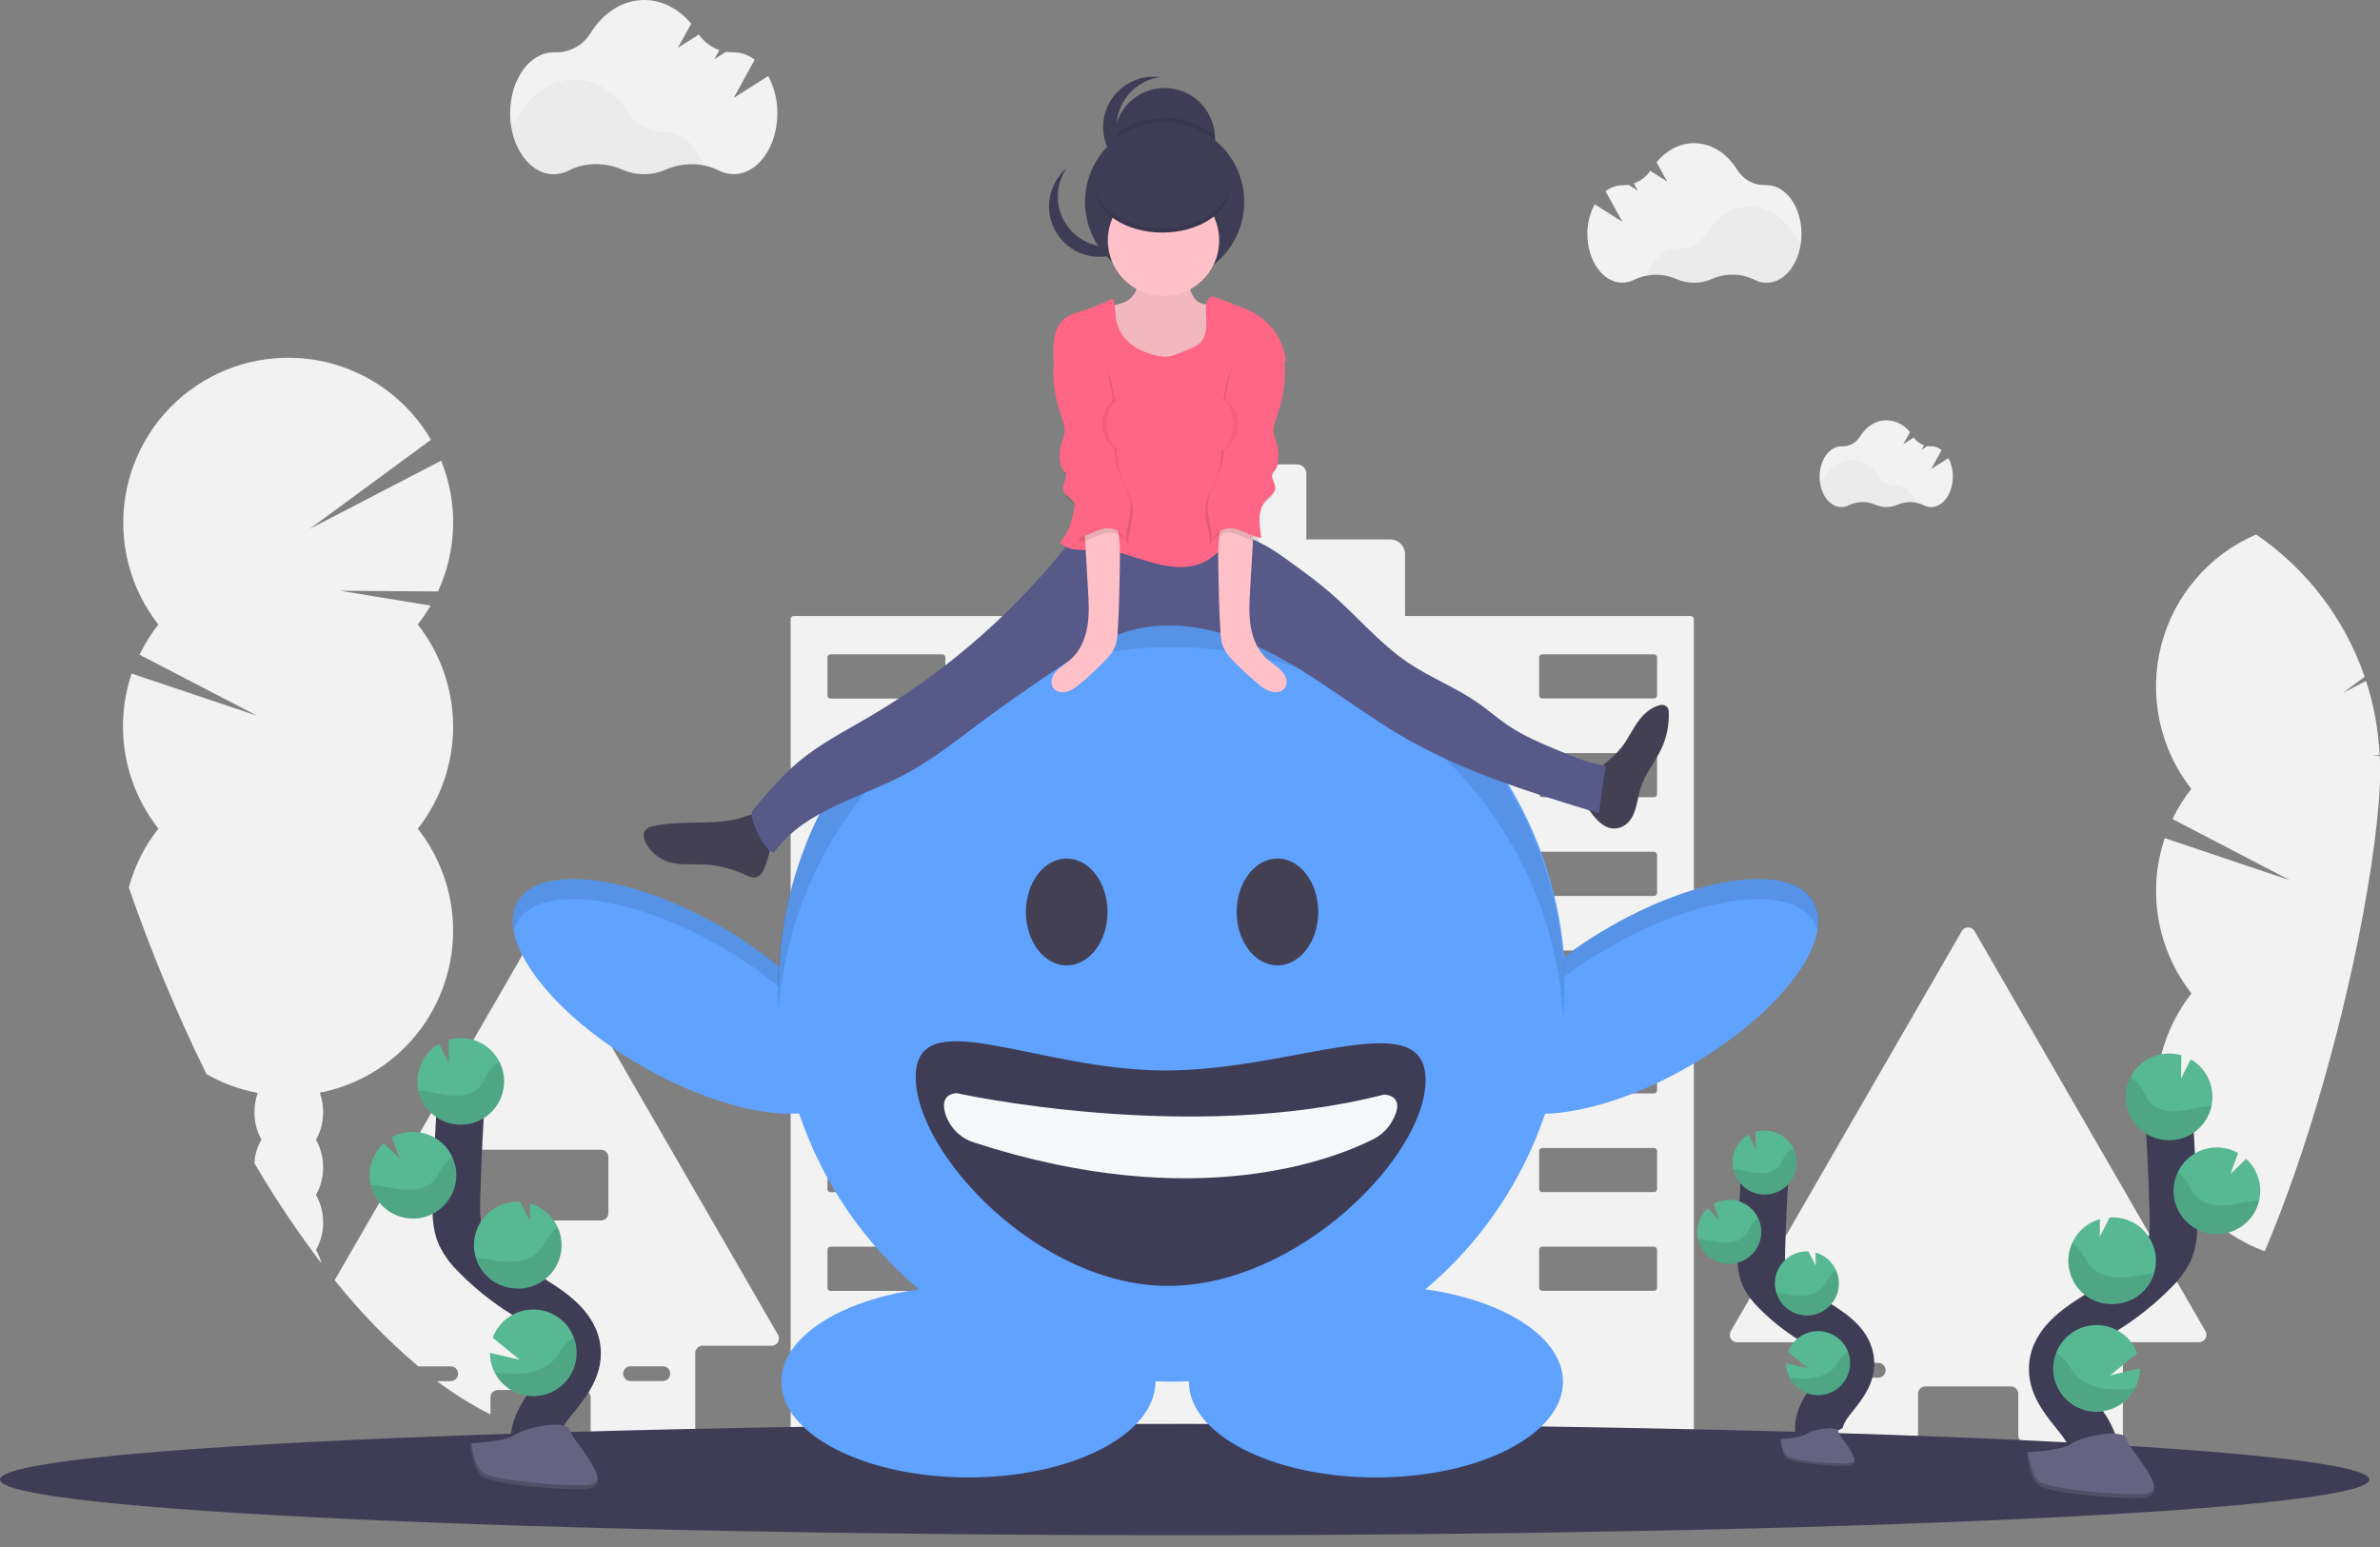 <svg width="200" height="130" viewBox="0 0 200 130" fill="none" xmlns="http://www.w3.org/2000/svg">
<rect x="0" y="0" width="200" height="130" fill="#808080" stroke="none"/>
<g clip-path="url(#clip0)">
<path d="M185.331 111.861L165.928 78.244C165.874 78.149 165.796 78.07 165.702 78.016C165.607 77.961 165.501 77.933 165.392 77.933C165.283 77.933 165.176 77.961 165.082 78.016C164.988 78.07 164.91 78.149 164.856 78.244L145.447 111.861C145.39 111.955 145.36 112.063 145.358 112.173C145.357 112.283 145.386 112.391 145.44 112.487C145.495 112.582 145.574 112.661 145.67 112.716C145.765 112.77 145.874 112.798 145.984 112.797H151.773C151.938 112.797 152.095 112.863 152.211 112.979C152.327 113.095 152.392 113.252 152.393 113.416V120.598C152.393 120.679 152.408 120.76 152.439 120.835C152.47 120.91 152.515 120.978 152.572 121.035C152.63 121.093 152.697 121.138 152.772 121.17C152.847 121.201 152.927 121.217 153.008 121.217H160.563C160.727 121.217 160.885 121.152 161.001 121.036C161.117 120.92 161.182 120.762 161.182 120.598V117.123C161.182 116.959 161.247 116.802 161.363 116.686C161.479 116.571 161.636 116.506 161.8 116.506H168.982C169.146 116.506 169.303 116.571 169.419 116.686C169.535 116.802 169.601 116.959 169.601 117.123V120.591C169.601 120.755 169.666 120.912 169.783 121.029C169.899 121.145 170.056 121.21 170.22 121.21H177.773C177.937 121.209 178.094 121.144 178.211 121.028C178.327 120.912 178.393 120.755 178.394 120.591V113.409C178.394 113.244 178.459 113.087 178.576 112.971C178.692 112.855 178.849 112.789 179.014 112.789H184.803C184.911 112.788 185.017 112.758 185.11 112.703C185.202 112.648 185.279 112.57 185.333 112.476C185.386 112.382 185.414 112.276 185.414 112.168C185.413 112.061 185.385 111.955 185.331 111.861ZM158.278 115.581C158.162 115.699 158.004 115.767 157.838 115.768H155.114C154.949 115.768 154.792 115.703 154.676 115.587C154.56 115.471 154.494 115.313 154.494 115.149C154.494 114.985 154.56 114.827 154.676 114.711C154.792 114.595 154.949 114.53 155.114 114.53H157.838C157.92 114.529 158 114.545 158.076 114.576C158.151 114.607 158.219 114.653 158.277 114.71C158.334 114.768 158.38 114.836 158.411 114.912C158.442 114.987 158.458 115.068 158.458 115.149C158.456 115.311 158.392 115.466 158.278 115.581ZM176.106 115.581C176.049 115.64 175.981 115.687 175.906 115.719C175.83 115.751 175.75 115.768 175.668 115.768H172.945C172.781 115.768 172.624 115.702 172.508 115.586C172.392 115.47 172.326 115.313 172.326 115.149C172.327 114.985 172.392 114.828 172.508 114.712C172.624 114.596 172.781 114.531 172.945 114.53H175.668C175.791 114.529 175.911 114.564 176.013 114.632C176.116 114.7 176.196 114.797 176.243 114.911C176.29 115.024 176.302 115.149 176.277 115.27C176.253 115.39 176.193 115.501 176.106 115.587V115.581Z" fill="#F2F2F2"/>
<path d="M65.371 112.157L45.964 78.541C45.909 78.447 45.831 78.369 45.737 78.315C45.642 78.261 45.535 78.232 45.427 78.232C45.318 78.232 45.211 78.261 45.117 78.315C45.023 78.369 44.944 78.447 44.89 78.541L28.125 107.576C30.222 110.215 32.575 112.642 35.148 114.82H37.874C37.997 114.82 38.117 114.856 38.218 114.924C38.32 114.992 38.4 115.089 38.446 115.202C38.493 115.315 38.505 115.44 38.482 115.56C38.458 115.68 38.399 115.79 38.312 115.877C38.256 115.936 38.188 115.983 38.112 116.015C38.037 116.047 37.956 116.064 37.874 116.064H36.722C38.133 117.126 39.636 118.061 41.213 118.858V117.426C41.213 117.262 41.279 117.104 41.395 116.988C41.512 116.872 41.669 116.807 41.834 116.807H49.014C49.178 116.807 49.336 116.872 49.452 116.988C49.568 117.104 49.633 117.262 49.633 117.426V120.892C49.632 120.982 49.652 121.071 49.691 121.152C49.74 121.26 49.819 121.351 49.919 121.414C50.019 121.478 50.135 121.512 50.253 121.511H57.807C57.903 121.511 57.997 121.489 58.083 121.445C58.168 121.402 58.242 121.339 58.299 121.262C58.382 121.155 58.425 121.023 58.423 120.888V113.706C58.423 113.542 58.488 113.384 58.604 113.268C58.72 113.152 58.878 113.087 59.042 113.087H64.832C64.941 113.088 65.049 113.06 65.144 113.006C65.239 112.952 65.318 112.873 65.373 112.779C65.427 112.684 65.456 112.577 65.456 112.468C65.456 112.358 65.426 112.251 65.371 112.157ZM52.541 115.001C52.599 114.942 52.667 114.896 52.743 114.864C52.818 114.832 52.899 114.815 52.981 114.814H55.706C55.87 114.814 56.028 114.879 56.144 114.995C56.26 115.112 56.325 115.269 56.325 115.433C56.324 115.597 56.259 115.754 56.143 115.87C56.027 115.986 55.87 116.052 55.706 116.053H52.981C52.9 116.053 52.819 116.037 52.744 116.006C52.669 115.975 52.6 115.929 52.543 115.872C52.485 115.814 52.439 115.746 52.408 115.671C52.377 115.595 52.361 115.515 52.362 115.433C52.363 115.271 52.428 115.116 52.541 115.001ZM40.352 102.561C40.27 102.561 40.19 102.545 40.115 102.514C40.039 102.483 39.971 102.438 39.913 102.38C39.856 102.322 39.81 102.254 39.779 102.179C39.748 102.104 39.732 102.023 39.733 101.941V97.237C39.732 97.156 39.748 97.075 39.779 97C39.81 96.924 39.856 96.856 39.913 96.799C39.971 96.741 40.039 96.695 40.115 96.664C40.19 96.633 40.27 96.617 40.352 96.618H50.504C50.668 96.618 50.825 96.683 50.941 96.799C51.058 96.915 51.123 97.073 51.123 97.237V101.941C51.123 102.106 51.058 102.263 50.941 102.379C50.825 102.496 50.668 102.561 50.504 102.561H40.352Z" fill="#F2F2F2"/>
<path d="M142.091 51.767H118.072V46.572C118.072 46.409 118.04 46.247 117.978 46.096C117.915 45.946 117.824 45.809 117.708 45.693C117.593 45.578 117.456 45.486 117.305 45.424C117.154 45.361 116.992 45.33 116.829 45.33H109.776V39.806C109.776 39.598 109.694 39.399 109.547 39.253C109.401 39.106 109.202 39.024 108.994 39.024H99.909C99.702 39.024 99.503 39.106 99.356 39.253C99.209 39.399 99.127 39.598 99.127 39.806V45.339H90.832C90.502 45.339 90.186 45.47 89.953 45.703C89.72 45.936 89.589 46.252 89.589 46.582V51.763H66.692C66.626 51.764 66.562 51.791 66.515 51.838C66.468 51.885 66.441 51.949 66.441 52.016V120.98C66.441 121.047 66.468 121.11 66.515 121.158C66.562 121.205 66.626 121.232 66.692 121.232H81.913C81.98 121.232 82.044 121.206 82.092 121.158C82.139 121.111 82.166 121.047 82.166 120.98V111.702C82.167 111.635 82.194 111.571 82.242 111.524C82.289 111.477 82.353 111.45 82.42 111.449H88.848C88.915 111.45 88.979 111.477 89.026 111.524C89.073 111.571 89.1 111.635 89.101 111.702V120.98C89.101 121.046 89.128 121.11 89.174 121.157C89.221 121.204 89.285 121.231 89.351 121.232H119.43C119.497 121.232 119.561 121.205 119.608 121.158C119.656 121.111 119.682 121.047 119.683 120.98V111.702C119.683 111.636 119.71 111.572 119.757 111.525C119.804 111.477 119.867 111.45 119.934 111.449H126.363C126.431 111.449 126.495 111.476 126.543 111.523C126.59 111.571 126.617 111.635 126.618 111.702V120.98C126.618 121.046 126.645 121.11 126.692 121.157C126.739 121.204 126.802 121.231 126.869 121.232H142.091C142.158 121.232 142.222 121.205 142.269 121.158C142.316 121.11 142.342 121.047 142.342 120.98V52.02C142.342 51.953 142.316 51.889 142.269 51.842C142.222 51.794 142.158 51.767 142.091 51.767ZM79.439 108.227C79.439 108.293 79.413 108.357 79.367 108.404C79.32 108.451 79.257 108.477 79.19 108.478H69.789C69.756 108.478 69.723 108.472 69.692 108.459C69.662 108.447 69.634 108.428 69.61 108.405C69.586 108.382 69.567 108.354 69.555 108.324C69.542 108.293 69.535 108.26 69.535 108.227V105.016C69.535 104.949 69.562 104.885 69.61 104.837C69.657 104.79 69.722 104.763 69.789 104.763H79.19C79.257 104.764 79.32 104.791 79.367 104.839C79.413 104.886 79.439 104.95 79.439 105.016V108.227ZM79.439 99.93C79.439 99.963 79.433 99.995 79.421 100.026C79.409 100.056 79.39 100.084 79.367 100.108C79.344 100.131 79.317 100.15 79.286 100.163C79.256 100.175 79.223 100.182 79.19 100.182H69.789C69.756 100.183 69.723 100.176 69.692 100.164C69.661 100.151 69.633 100.133 69.609 100.109C69.586 100.086 69.567 100.058 69.554 100.027C69.541 99.996 69.535 99.963 69.535 99.93V96.721C69.535 96.687 69.541 96.654 69.554 96.624C69.567 96.593 69.586 96.565 69.609 96.541C69.633 96.518 69.661 96.499 69.692 96.487C69.723 96.474 69.756 96.468 69.789 96.468H79.19C79.223 96.468 79.256 96.475 79.286 96.488C79.317 96.501 79.344 96.519 79.367 96.543C79.39 96.566 79.409 96.594 79.421 96.624C79.433 96.655 79.439 96.688 79.439 96.721V99.93ZM79.439 91.635C79.439 91.701 79.413 91.764 79.367 91.812C79.32 91.859 79.257 91.886 79.19 91.887H69.789C69.722 91.887 69.657 91.861 69.61 91.813C69.562 91.766 69.535 91.702 69.535 91.635V88.423C69.535 88.356 69.562 88.292 69.61 88.245C69.657 88.197 69.722 88.171 69.789 88.171H79.19C79.257 88.172 79.32 88.199 79.367 88.246C79.413 88.293 79.439 88.357 79.439 88.423V91.635ZM79.439 83.337C79.439 83.37 79.433 83.403 79.421 83.433C79.409 83.464 79.39 83.492 79.367 83.515C79.344 83.539 79.317 83.557 79.286 83.57C79.256 83.583 79.223 83.59 79.19 83.59H69.789C69.756 83.59 69.723 83.584 69.692 83.571C69.661 83.559 69.633 83.54 69.609 83.516C69.586 83.493 69.567 83.465 69.554 83.434C69.541 83.404 69.535 83.371 69.535 83.337V80.128C69.535 80.095 69.541 80.062 69.554 80.031C69.567 80 69.586 79.972 69.609 79.949C69.633 79.925 69.661 79.907 69.692 79.894C69.723 79.882 69.756 79.875 69.789 79.875H79.19C79.223 79.876 79.256 79.882 79.286 79.895C79.317 79.908 79.344 79.927 79.367 79.95C79.39 79.974 79.409 80.001 79.421 80.032C79.433 80.062 79.439 80.095 79.439 80.128V83.337ZM79.439 75.042C79.439 75.108 79.413 75.172 79.367 75.219C79.32 75.266 79.257 75.293 79.19 75.294H69.789C69.722 75.294 69.657 75.268 69.61 75.221C69.562 75.173 69.535 75.109 69.535 75.042V71.831C69.535 71.798 69.542 71.765 69.555 71.734C69.567 71.704 69.586 71.676 69.61 71.653C69.634 71.629 69.662 71.611 69.692 71.599C69.723 71.586 69.756 71.58 69.789 71.58H79.19C79.257 71.581 79.32 71.607 79.367 71.654C79.413 71.701 79.439 71.765 79.439 71.831V75.042ZM79.439 66.746C79.439 66.813 79.413 66.876 79.367 66.923C79.32 66.97 79.257 66.997 79.19 66.997H69.789C69.756 66.998 69.723 66.991 69.692 66.979C69.662 66.966 69.634 66.948 69.61 66.925C69.586 66.901 69.567 66.874 69.555 66.843C69.542 66.812 69.535 66.78 69.535 66.746V63.535C69.535 63.468 69.562 63.404 69.61 63.357C69.657 63.309 69.722 63.283 69.789 63.283H79.19C79.257 63.284 79.32 63.311 79.367 63.358C79.413 63.405 79.439 63.469 79.439 63.535V66.746ZM79.439 58.449C79.439 58.482 79.433 58.515 79.421 58.545C79.409 58.576 79.39 58.604 79.367 58.627C79.344 58.651 79.317 58.669 79.286 58.682C79.256 58.695 79.223 58.702 79.19 58.702H69.789C69.756 58.702 69.723 58.696 69.692 58.683C69.661 58.671 69.633 58.652 69.609 58.629C69.586 58.605 69.567 58.577 69.554 58.546C69.541 58.516 69.535 58.483 69.535 58.449V55.24C69.535 55.207 69.541 55.174 69.554 55.143C69.567 55.112 69.586 55.084 69.609 55.061C69.633 55.037 69.661 55.019 69.692 55.006C69.723 54.993 69.756 54.987 69.789 54.987H79.19C79.223 54.988 79.256 54.994 79.286 55.007C79.317 55.02 79.344 55.039 79.367 55.062C79.39 55.086 79.409 55.113 79.421 55.144C79.433 55.175 79.439 55.207 79.439 55.24V58.449ZM101.73 108.225C101.73 108.258 101.723 108.291 101.71 108.322C101.697 108.352 101.678 108.38 101.655 108.403C101.631 108.427 101.603 108.445 101.572 108.457C101.542 108.47 101.509 108.476 101.475 108.476H92.074C92.008 108.476 91.944 108.45 91.897 108.403C91.85 108.355 91.823 108.292 91.823 108.225V105.016C91.823 104.949 91.85 104.885 91.897 104.838C91.944 104.791 92.007 104.764 92.074 104.763H101.475C101.543 104.763 101.607 104.79 101.655 104.837C101.702 104.885 101.729 104.949 101.73 105.016V108.225ZM101.73 99.928C101.73 99.961 101.723 99.994 101.711 100.025C101.698 100.056 101.679 100.084 101.655 100.107C101.632 100.131 101.604 100.149 101.573 100.162C101.542 100.174 101.509 100.181 101.475 100.181H92.074C92.041 100.181 92.008 100.174 91.978 100.161C91.947 100.149 91.919 100.13 91.896 100.107C91.873 100.083 91.854 100.055 91.842 100.025C91.829 99.994 91.823 99.961 91.823 99.928V96.721C91.823 96.688 91.829 96.655 91.842 96.624C91.854 96.593 91.873 96.566 91.896 96.542C91.919 96.519 91.947 96.5 91.978 96.487C92.008 96.475 92.041 96.468 92.074 96.468H101.475C101.509 96.468 101.542 96.474 101.573 96.487C101.604 96.499 101.632 96.518 101.655 96.541C101.679 96.565 101.698 96.593 101.711 96.624C101.723 96.654 101.73 96.687 101.73 96.721V99.928ZM101.73 91.633C101.729 91.7 101.702 91.764 101.655 91.811C101.607 91.859 101.543 91.885 101.475 91.885H92.074C92.009 91.885 91.946 91.859 91.899 91.813C91.853 91.767 91.825 91.706 91.823 91.64V88.423C91.823 88.357 91.85 88.293 91.897 88.245C91.944 88.198 92.007 88.171 92.074 88.171H101.475C101.543 88.171 101.607 88.197 101.655 88.245C101.702 88.292 101.729 88.356 101.73 88.423V91.633ZM101.73 83.335C101.73 83.369 101.723 83.402 101.711 83.433C101.698 83.463 101.679 83.491 101.655 83.515C101.632 83.538 101.604 83.557 101.573 83.569C101.542 83.582 101.509 83.588 101.475 83.588H92.074C92.041 83.588 92.008 83.582 91.978 83.569C91.947 83.556 91.919 83.537 91.896 83.514C91.873 83.49 91.854 83.463 91.842 83.432C91.829 83.401 91.823 83.368 91.823 83.335V80.128C91.823 80.095 91.829 80.062 91.842 80.031C91.854 80.001 91.873 79.973 91.896 79.95C91.919 79.926 91.947 79.907 91.978 79.895C92.008 79.882 92.041 79.875 92.074 79.875H101.475C101.509 79.875 101.542 79.882 101.573 79.894C101.604 79.907 101.632 79.925 101.655 79.949C101.679 79.972 101.698 80 101.711 80.031C101.723 80.062 101.73 80.095 101.73 80.128V83.335ZM101.73 75.04C101.729 75.107 101.702 75.171 101.655 75.219C101.607 75.266 101.543 75.293 101.475 75.293H92.074C92.007 75.292 91.944 75.265 91.897 75.218C91.85 75.171 91.823 75.107 91.823 75.04V71.831C91.823 71.764 91.85 71.701 91.897 71.653C91.944 71.606 92.008 71.58 92.074 71.58H101.475C101.509 71.58 101.542 71.586 101.572 71.599C101.603 71.611 101.631 71.629 101.655 71.653C101.678 71.676 101.697 71.704 101.71 71.734C101.723 71.765 101.73 71.798 101.73 71.831V75.04ZM101.73 66.745C101.73 66.778 101.723 66.811 101.71 66.841C101.697 66.872 101.678 66.899 101.655 66.923C101.631 66.946 101.603 66.964 101.572 66.977C101.542 66.989 101.509 66.996 101.475 66.995H92.074C92.009 66.995 91.946 66.97 91.899 66.925C91.853 66.879 91.825 66.817 91.823 66.752V63.535C91.823 63.469 91.85 63.405 91.897 63.357C91.944 63.31 92.007 63.283 92.074 63.283H101.475C101.543 63.283 101.607 63.309 101.655 63.357C101.702 63.404 101.729 63.468 101.73 63.535V66.745ZM101.73 58.447C101.73 58.481 101.723 58.514 101.711 58.544C101.698 58.575 101.679 58.603 101.655 58.627C101.632 58.65 101.604 58.669 101.573 58.681C101.542 58.694 101.509 58.7 101.475 58.7H92.074C92.041 58.7 92.008 58.694 91.978 58.681C91.947 58.668 91.919 58.649 91.896 58.626C91.873 58.602 91.854 58.575 91.842 58.544C91.829 58.513 91.823 58.48 91.823 58.447V55.24C91.823 55.207 91.829 55.174 91.842 55.144C91.854 55.113 91.873 55.085 91.896 55.062C91.919 55.038 91.947 55.019 91.978 55.007C92.008 54.994 92.041 54.987 92.074 54.987H101.475C101.509 54.987 101.542 54.993 101.573 55.006C101.604 55.019 101.632 55.037 101.655 55.061C101.679 55.084 101.698 55.112 101.711 55.143C101.723 55.174 101.73 55.207 101.73 55.24V58.447ZM116.958 108.223C116.958 108.256 116.952 108.289 116.939 108.32C116.926 108.35 116.908 108.378 116.884 108.401C116.861 108.425 116.833 108.443 116.802 108.456C116.772 108.468 116.739 108.474 116.706 108.474H107.299C107.232 108.474 107.168 108.448 107.12 108.401C107.073 108.354 107.045 108.29 107.044 108.223V105.016C107.045 104.949 107.073 104.885 107.12 104.838C107.168 104.791 107.232 104.764 107.299 104.763H116.698C116.765 104.763 116.83 104.79 116.877 104.837C116.924 104.885 116.951 104.949 116.951 105.016L116.958 108.223ZM116.958 99.926C116.959 99.959 116.952 99.992 116.94 100.023C116.927 100.054 116.908 100.082 116.885 100.105C116.861 100.129 116.833 100.147 116.803 100.16C116.772 100.173 116.739 100.179 116.706 100.179H107.299C107.232 100.179 107.167 100.152 107.12 100.105C107.072 100.058 107.045 99.993 107.044 99.926V96.721C107.045 96.653 107.072 96.589 107.12 96.542C107.167 96.495 107.232 96.468 107.299 96.468H116.698C116.731 96.468 116.764 96.474 116.795 96.487C116.826 96.499 116.854 96.518 116.877 96.541C116.901 96.565 116.92 96.593 116.932 96.624C116.945 96.654 116.951 96.687 116.951 96.721L116.958 99.926ZM116.958 91.631C116.958 91.664 116.952 91.697 116.939 91.727C116.926 91.758 116.908 91.786 116.884 91.809C116.861 91.833 116.833 91.851 116.802 91.864C116.772 91.877 116.739 91.883 116.706 91.883H107.299C107.232 91.883 107.168 91.856 107.12 91.809C107.073 91.762 107.045 91.698 107.044 91.631V88.423C107.045 88.356 107.073 88.292 107.12 88.245C107.168 88.198 107.232 88.171 107.299 88.171H116.698C116.731 88.171 116.764 88.177 116.795 88.19C116.826 88.203 116.853 88.221 116.877 88.245C116.9 88.268 116.919 88.296 116.932 88.327C116.944 88.357 116.951 88.39 116.951 88.423L116.958 91.631ZM116.958 83.334C116.959 83.367 116.952 83.4 116.94 83.43C116.927 83.461 116.908 83.489 116.885 83.513C116.861 83.536 116.833 83.555 116.803 83.567C116.772 83.58 116.739 83.586 116.706 83.586H107.299C107.232 83.586 107.167 83.56 107.12 83.512C107.072 83.465 107.045 83.401 107.044 83.334V80.128C107.045 80.061 107.072 79.997 107.12 79.949C107.167 79.902 107.232 79.875 107.299 79.875H116.698C116.731 79.875 116.764 79.882 116.795 79.894C116.826 79.907 116.854 79.925 116.877 79.949C116.901 79.972 116.92 80 116.932 80.031C116.945 80.062 116.951 80.095 116.951 80.128L116.958 83.334ZM116.958 75.038C116.958 75.071 116.952 75.104 116.939 75.135C116.926 75.165 116.908 75.193 116.884 75.217C116.861 75.24 116.833 75.259 116.802 75.272C116.772 75.284 116.739 75.291 116.706 75.291H107.299C107.232 75.29 107.168 75.264 107.12 75.216C107.073 75.169 107.045 75.105 107.044 75.038V71.831C107.045 71.764 107.073 71.7 107.12 71.653C107.168 71.606 107.232 71.58 107.299 71.58H116.698C116.731 71.58 116.764 71.586 116.795 71.599C116.825 71.611 116.853 71.629 116.877 71.653C116.9 71.676 116.919 71.704 116.932 71.734C116.944 71.765 116.951 71.798 116.951 71.831L116.958 75.038ZM116.958 66.743C116.958 66.776 116.952 66.809 116.939 66.839C116.926 66.87 116.908 66.897 116.884 66.921C116.861 66.944 116.833 66.963 116.802 66.975C116.772 66.987 116.739 66.994 116.706 66.993H107.299C107.232 66.993 107.168 66.967 107.12 66.92C107.073 66.873 107.045 66.81 107.044 66.743V63.535C107.045 63.468 107.073 63.404 107.12 63.357C107.168 63.31 107.232 63.283 107.299 63.283H116.698C116.765 63.283 116.83 63.309 116.877 63.357C116.924 63.404 116.951 63.468 116.951 63.535L116.958 66.743ZM116.958 58.446C116.959 58.479 116.952 58.512 116.94 58.542C116.927 58.573 116.908 58.601 116.885 58.625C116.861 58.648 116.833 58.667 116.803 58.679C116.772 58.692 116.739 58.698 116.706 58.698H107.299C107.232 58.698 107.167 58.672 107.12 58.624C107.072 58.577 107.045 58.513 107.044 58.446V55.24C107.045 55.173 107.072 55.109 107.12 55.061C107.167 55.014 107.232 54.987 107.299 54.987H116.698C116.731 54.987 116.764 54.993 116.795 55.006C116.826 55.019 116.854 55.037 116.877 55.061C116.901 55.084 116.92 55.112 116.932 55.143C116.945 55.174 116.951 55.207 116.951 55.24L116.958 58.446ZM139.249 108.221C139.248 108.288 139.221 108.352 139.173 108.399C139.126 108.446 139.061 108.472 138.995 108.472H129.593C129.56 108.472 129.527 108.466 129.497 108.454C129.466 108.441 129.439 108.423 129.415 108.399C129.392 108.376 129.374 108.348 129.361 108.318C129.349 108.287 129.342 108.254 129.342 108.221V105.016C129.342 104.983 129.349 104.95 129.361 104.919C129.374 104.889 129.392 104.861 129.415 104.837C129.439 104.814 129.466 104.795 129.497 104.783C129.527 104.77 129.56 104.763 129.593 104.763H138.995C139.062 104.764 139.126 104.791 139.173 104.838C139.221 104.885 139.248 104.949 139.249 105.016V108.221ZM139.249 99.924C139.249 99.991 139.221 100.056 139.174 100.103C139.126 100.15 139.062 100.177 138.995 100.177H129.593C129.56 100.177 129.527 100.17 129.497 100.158C129.466 100.145 129.439 100.126 129.415 100.103C129.392 100.079 129.374 100.051 129.361 100.021C129.349 99.99 129.342 99.957 129.342 99.924V96.721C129.342 96.688 129.349 96.655 129.361 96.624C129.374 96.593 129.392 96.566 129.415 96.542C129.439 96.519 129.466 96.5 129.497 96.487C129.527 96.475 129.56 96.468 129.593 96.468H138.995C139.062 96.468 139.126 96.495 139.174 96.542C139.221 96.589 139.249 96.653 139.249 96.721V99.924ZM139.249 91.629C139.248 91.696 139.221 91.76 139.173 91.807C139.126 91.854 139.062 91.881 138.995 91.882H129.593C129.528 91.882 129.466 91.856 129.419 91.811C129.372 91.766 129.345 91.705 129.342 91.64V88.423C129.342 88.39 129.349 88.358 129.361 88.327C129.374 88.296 129.392 88.268 129.415 88.245C129.439 88.221 129.466 88.203 129.497 88.19C129.527 88.177 129.56 88.171 129.593 88.171H138.995C139.062 88.171 139.126 88.198 139.173 88.245C139.221 88.292 139.248 88.356 139.249 88.423V91.629ZM139.249 83.332C139.249 83.399 139.221 83.463 139.174 83.51C139.126 83.558 139.062 83.584 138.995 83.584H129.593C129.56 83.584 129.527 83.578 129.497 83.565C129.466 83.552 129.439 83.534 129.415 83.51C129.392 83.487 129.374 83.459 129.361 83.428C129.349 83.397 129.342 83.365 129.342 83.332V80.128C129.342 80.095 129.349 80.062 129.361 80.031C129.374 80.001 129.392 79.973 129.415 79.95C129.439 79.926 129.466 79.907 129.497 79.895C129.527 79.882 129.56 79.875 129.593 79.875H138.995C139.062 79.875 139.126 79.902 139.174 79.949C139.221 79.997 139.249 80.061 139.249 80.128V83.332ZM139.249 75.036C139.248 75.103 139.221 75.167 139.173 75.215C139.126 75.262 139.062 75.288 138.995 75.289H129.593C129.56 75.289 129.527 75.282 129.497 75.27C129.466 75.257 129.439 75.238 129.415 75.215C129.392 75.191 129.374 75.163 129.361 75.133C129.349 75.102 129.342 75.069 129.342 75.036V71.831C129.342 71.798 129.349 71.765 129.361 71.734C129.374 71.704 129.392 71.676 129.415 71.653C129.439 71.63 129.466 71.611 129.497 71.599C129.527 71.586 129.56 71.58 129.593 71.58H138.995C139.061 71.58 139.126 71.606 139.173 71.653C139.221 71.7 139.248 71.764 139.249 71.831V75.036ZM139.249 66.741C139.248 66.808 139.221 66.871 139.173 66.918C139.126 66.965 139.061 66.992 138.995 66.992H129.593C129.528 66.992 129.466 66.968 129.419 66.923C129.372 66.878 129.345 66.817 129.342 66.752V63.535C129.342 63.502 129.349 63.469 129.361 63.439C129.374 63.408 129.392 63.38 129.415 63.357C129.439 63.333 129.466 63.315 129.497 63.302C129.527 63.289 129.56 63.283 129.593 63.283H138.995C139.062 63.283 139.126 63.31 139.173 63.357C139.221 63.404 139.248 63.468 139.249 63.535V66.741ZM139.249 58.444C139.249 58.511 139.221 58.575 139.174 58.622C139.126 58.67 139.062 58.696 138.995 58.696H129.593C129.56 58.696 129.527 58.69 129.497 58.677C129.466 58.664 129.439 58.646 129.415 58.622C129.392 58.599 129.374 58.571 129.361 58.54C129.349 58.51 129.342 58.477 129.342 58.444V55.24C129.342 55.207 129.349 55.174 129.361 55.144C129.374 55.113 129.392 55.085 129.415 55.062C129.439 55.038 129.466 55.019 129.497 55.007C129.527 54.994 129.56 54.987 129.593 54.987H138.995C139.062 54.987 139.126 55.014 139.174 55.061C139.221 55.109 139.249 55.173 139.249 55.24V58.444Z" fill="#F2F2F2"/>
<path d="M35.105 52.478C35.501 51.975 35.862 51.444 36.185 50.891L28.574 49.641L36.808 49.703C37.599 47.986 38.03 46.125 38.076 44.236C38.122 42.346 37.782 40.467 37.075 38.713L26.035 44.439L36.217 36.954C35.26 35.311 33.975 33.882 32.443 32.755C30.91 31.63 29.163 30.831 27.308 30.409C25.454 29.986 23.533 29.95 21.664 30.301C19.795 30.653 18.019 31.385 16.445 32.452C14.871 33.519 13.533 34.898 12.514 36.504C11.496 38.11 10.819 39.908 10.524 41.787C10.23 43.666 10.325 45.585 10.804 47.425C11.282 49.266 12.134 50.988 13.306 52.486C12.69 53.269 12.159 54.118 11.725 55.016L21.594 60.139L11.065 56.604C10.327 58.791 10.146 61.127 10.538 63.402C10.93 65.676 11.883 67.817 13.31 69.63C12.155 71.095 11.309 72.778 10.823 74.58C12.676 79.938 14.857 85.177 17.354 90.267C18.69 91.028 20.145 91.561 21.658 91.84C21.476 92.358 21.383 92.903 21.385 93.451C21.371 94.262 21.572 95.061 21.969 95.768C21.621 96.372 21.418 97.049 21.377 97.744C23.086 100.66 24.967 103.472 27.01 106.165C26.912 105.771 26.758 105.393 26.553 105.042C26.948 104.334 27.156 103.536 27.156 102.726C27.156 101.915 26.948 101.117 26.553 100.409C26.948 99.701 27.156 98.903 27.156 98.092C27.156 97.281 26.948 96.484 26.553 95.776C26.956 95.071 27.164 94.271 27.156 93.459C27.159 92.902 27.064 92.349 26.875 91.825C29.206 91.368 31.38 90.32 33.19 88.782C35 87.243 36.384 85.266 37.21 83.039C38.037 80.812 38.277 78.41 37.909 76.064C37.541 73.717 36.577 71.505 35.109 69.638C37.032 67.193 38.078 64.172 38.078 61.062C38.078 57.951 37.032 54.93 35.109 52.486L35.105 52.478Z" fill="#F2F2F2"/>
<path d="M199.978 63.543L199.417 63.451H199.967C199.868 61.332 199.485 59.236 198.829 57.218L196.872 58.234L198.713 56.876C197.04 52.009 193.841 47.813 189.59 44.913C187.633 45.756 185.895 47.037 184.51 48.658C183.126 50.279 182.133 52.196 181.606 54.262C181.08 56.327 181.035 58.486 181.475 60.572C181.915 62.658 182.828 64.615 184.143 66.292C183.526 67.078 182.996 67.928 182.562 68.827L192.442 73.973L181.913 70.431C181.175 72.622 180.994 74.963 181.386 77.242C181.778 79.521 182.73 81.666 184.158 83.485C182.803 85.213 181.875 87.237 181.452 89.392C181.028 91.547 181.12 93.772 181.721 95.884C182.321 97.997 183.413 99.938 184.906 101.548C186.4 103.158 188.253 104.392 190.315 105.149C191.063 103.373 191.791 101.517 192.472 99.608C193.075 97.924 193.649 96.208 194.19 94.475C195.77 89.395 197.091 84.239 198.15 79.026C199.347 73.09 200.021 67.903 200.021 64.617C200.002 64.256 199.993 63.9 199.978 63.543Z" fill="#F2F2F2"/>
<path d="M99.552 129.011C154.533 129.011 199.104 126.917 199.104 124.333C199.104 121.749 154.533 119.655 99.552 119.655C44.571 119.655 0 121.749 0 124.333C0 126.917 44.571 129.011 99.552 129.011Z" fill="#3F3D56"/>
<path d="M152.396 75.775C150.536 72.553 142.853 73.502 135.254 77.894C133.931 78.656 132.657 79.5 131.44 80.422C130.773 72.064 126.956 64.272 120.761 58.623C114.566 52.974 106.455 49.89 98.072 49.996C89.689 50.101 81.659 53.389 75.608 59.192C69.557 64.995 65.937 72.881 65.481 81.253C63.956 79.996 62.329 78.87 60.616 77.884C53.032 73.502 45.346 72.553 43.488 75.775C41.63 78.998 46.295 85.169 53.894 89.561C58.818 92.403 63.767 93.801 67.152 93.564C69.089 99.323 72.573 104.437 77.223 108.347C70.558 109.282 65.657 112.4 65.657 116.109C65.657 120.551 72.695 124.155 81.376 124.155C90.057 124.155 97.094 120.551 97.094 116.109C97.094 116.098 97.094 116.086 97.094 116.073C97.561 116.093 98.029 116.104 98.5 116.105C98.97 116.106 99.439 116.096 99.905 116.073C99.905 116.086 99.905 116.098 99.905 116.109C99.905 120.551 106.943 124.155 115.624 124.155C124.305 124.155 131.343 120.551 131.343 116.109C131.343 112.4 126.442 109.281 119.776 108.347C124.42 104.444 127.901 99.34 129.84 93.592C133.15 93.506 137.587 92.119 142.003 89.569C149.604 85.169 154.268 78.996 152.396 75.775Z" fill="#5FA2FF"/>
<path opacity="0.1" d="M43.488 77.46C45.348 74.237 53.032 75.186 60.631 79.578C62.316 80.545 63.919 81.649 65.423 82.879C65.496 81.296 65.496 82.98 65.493 81.251C63.967 79.998 62.34 78.875 60.627 77.894C53.032 73.502 45.346 72.553 43.488 75.775C43.078 76.485 42.987 77.338 43.172 78.283C43.236 77.994 43.343 77.717 43.488 77.46Z" fill="black"/>
<path opacity="0.1" d="M152.438 77.46C150.577 74.237 142.894 75.186 135.293 79.578C133.521 80.6 132.845 80.974 131.438 82.13C131.363 80.547 131.363 82.231 131.369 80.502C132.791 79.325 133.493 78.934 135.299 77.894C142.907 73.502 150.583 72.553 152.443 75.775C152.853 76.485 152.945 77.338 152.759 78.283C152.693 77.994 152.585 77.717 152.438 77.46Z" fill="black"/>
<path d="M89.64 81.125C91.533 81.125 93.068 79.115 93.068 76.636C93.068 74.157 91.533 72.147 89.64 72.147C87.746 72.147 86.211 74.157 86.211 76.636C86.211 79.115 87.746 81.125 89.64 81.125Z" fill="#444053"/>
<path d="M107.352 81.125C109.245 81.125 110.78 79.115 110.78 76.636C110.78 74.157 109.245 72.147 107.352 72.147C105.458 72.147 103.923 74.157 103.923 76.636C103.923 79.115 105.458 81.125 107.352 81.125Z" fill="#444053"/>
<path d="M119.799 90.757C119.799 97.201 109.034 108.059 98.171 108.059C87.308 108.059 76.949 96.956 76.949 90.517C76.949 84.078 87.089 89.956 97.943 89.956C108.796 89.956 119.799 84.31 119.799 90.757Z" fill="#3F3D56"/>
<path d="M80.373 91.857C80.373 91.857 99.9 96.204 116.301 91.981C116.301 91.981 118.309 91.981 116.938 94.301C116.581 94.902 116.062 95.39 115.441 95.708C112.278 97.323 100.573 102.099 81.857 96.01C81.275 95.828 80.748 95.504 80.322 95.068C79.896 94.632 79.585 94.097 79.417 93.511C79.204 92.724 79.299 91.968 80.373 91.857Z" fill="#F6F8FB"/>
<path opacity="0.1" d="M98.375 54.37C106.802 54.37 114.911 57.589 121.043 63.369C127.176 69.149 130.87 77.053 131.369 85.465C131.432 84.641 131.463 83.81 131.463 82.97C131.397 74.247 127.886 65.903 121.694 59.757C115.502 53.612 107.132 50.163 98.408 50.163C89.684 50.163 81.314 53.612 75.122 59.757C68.93 65.903 65.418 74.247 65.353 82.97C65.353 83.631 65.375 84.28 65.412 84.937C66.04 76.625 69.786 68.856 75.898 63.188C82.011 57.52 90.039 54.37 98.375 54.37Z" fill="black"/>
<path d="M102.104 11.617C102.104 12.173 101.995 12.724 101.782 13.238C101.569 13.752 101.257 14.219 100.864 14.613C100.47 15.006 100.003 15.318 99.489 15.531C98.975 15.744 98.424 15.853 97.868 15.853C97.311 15.853 96.761 15.744 96.247 15.531C95.733 15.318 95.266 15.006 94.872 14.613C94.479 14.219 94.167 13.752 93.954 13.238C93.741 12.724 93.631 12.173 93.631 11.617C93.631 11.548 93.631 11.48 93.631 11.413C93.687 10.329 94.157 9.307 94.945 8.559C95.732 7.811 96.776 7.394 97.862 7.394C98.948 7.394 99.993 7.811 100.78 8.559C101.567 9.307 102.037 10.329 102.093 11.413C102.103 11.48 102.104 11.55 102.104 11.617Z" fill="#3F3D56"/>
<path opacity="0.1" d="M102.104 11.617C102.104 12.173 101.995 12.724 101.782 13.238C101.569 13.752 101.257 14.219 100.864 14.613C100.47 15.006 100.003 15.318 99.489 15.531C98.975 15.744 98.424 15.854 97.868 15.854C97.311 15.854 96.761 15.744 96.247 15.531C95.733 15.318 95.266 15.006 94.872 14.613C94.479 14.219 94.167 13.752 93.954 13.238C93.741 12.724 93.631 12.173 93.631 11.617C93.631 11.548 93.631 11.48 93.631 11.413C94.826 10.437 96.32 9.905 97.862 9.905C99.404 9.905 100.899 10.437 102.093 11.413C102.103 11.48 102.104 11.55 102.104 11.617Z" fill="black"/>
<path d="M97.868 23.659C101.562 23.659 104.557 20.663 104.557 16.969C104.557 13.274 101.562 10.279 97.868 10.279C94.173 10.279 91.178 13.274 91.178 16.969C91.178 20.663 94.173 23.659 97.868 23.659Z" fill="#3F3D56"/>
<path d="M93.825 10.681C93.826 9.655 94.199 8.664 94.874 7.892C95.55 7.119 96.484 6.618 97.501 6.482C96.902 6.402 96.293 6.451 95.715 6.625C95.137 6.8 94.603 7.095 94.149 7.493C93.694 7.891 93.33 8.381 93.081 8.931C92.831 9.481 92.702 10.077 92.702 10.681C92.702 11.285 92.831 11.882 93.081 12.432C93.33 12.982 93.694 13.472 94.149 13.869C94.603 14.267 95.137 14.563 95.715 14.737C96.293 14.912 96.902 14.96 97.501 14.88C96.484 14.744 95.55 14.243 94.874 13.471C94.199 12.699 93.826 11.707 93.825 10.681Z" fill="#3F3D56"/>
<path d="M90.321 19.684C89.552 19.004 89.055 18.068 88.924 17.05C88.793 16.032 89.036 15.001 89.608 14.149C89.17 14.529 88.816 14.995 88.566 15.517C88.315 16.04 88.175 16.609 88.153 17.188C88.132 17.767 88.229 18.344 88.439 18.884C88.65 19.424 88.969 19.915 89.376 20.327C89.784 20.739 90.272 21.063 90.81 21.278C91.347 21.494 91.924 21.597 92.503 21.581C93.082 21.565 93.652 21.431 94.178 21.186C94.703 20.941 95.172 20.591 95.557 20.157C95.682 20.017 95.797 19.867 95.901 19.71C95.126 20.383 94.132 20.751 93.106 20.746C92.079 20.741 91.09 20.364 90.321 19.684Z" fill="#3F3D56"/>
<path d="M94.37 25.451C94.037 25.564 93.666 25.588 93.38 25.79C92.819 26.177 92.843 26.999 93.006 27.661C93.38 29.158 94.316 30.601 95.732 31.217C96.59 31.591 97.548 31.626 98.48 31.615C99.496 31.604 100.639 31.475 101.268 30.68C101.58 30.281 101.713 29.776 101.838 29.284C102.149 28.067 102.462 26.823 102.349 25.573C101.734 25.627 101.039 25.663 100.568 25.275C100.096 24.888 99.973 24.152 99.763 23.537C99.741 23.439 99.685 23.352 99.606 23.29C99.519 23.247 99.421 23.233 99.325 23.247C98.682 23.271 98.038 23.239 97.4 23.151C97.001 23.099 96.021 22.684 95.716 23.034C95.497 23.29 95.635 24.063 95.469 24.42C95.364 24.657 95.212 24.87 95.024 25.047C94.835 25.224 94.613 25.361 94.37 25.451Z" fill="#FFC1C7"/>
<path opacity="0.05" d="M94.37 25.451C94.037 25.564 93.666 25.588 93.38 25.79C92.819 26.177 92.843 26.999 93.006 27.661C93.38 29.158 94.316 30.601 95.732 31.217C96.59 31.591 97.548 31.626 98.48 31.615C99.496 31.604 100.639 31.475 101.268 30.68C101.58 30.281 101.713 29.776 101.838 29.284C102.149 28.067 102.462 26.823 102.349 25.573C101.734 25.627 101.039 25.663 100.568 25.275C100.096 24.888 99.973 24.152 99.763 23.537C99.741 23.439 99.685 23.352 99.606 23.29C99.519 23.247 99.421 23.233 99.325 23.247C98.682 23.271 98.038 23.239 97.4 23.151C97.001 23.099 96.021 22.684 95.716 23.034C95.497 23.29 95.635 24.063 95.469 24.42C95.364 24.657 95.212 24.87 95.024 25.047C94.835 25.224 94.613 25.361 94.37 25.451Z" fill="black"/>
<path d="M59.424 69.106C57.927 69.151 56.398 69.088 54.933 69.417C54.654 69.449 54.395 69.582 54.207 69.791C53.992 70.098 54.106 70.526 54.284 70.858C54.69 71.606 55.368 72.169 56.178 72.431C57.068 72.716 58.028 72.607 58.96 72.637C60.231 72.678 61.481 72.978 62.632 73.52C62.894 73.644 63.17 73.782 63.457 73.74C63.87 73.676 64.129 73.262 64.282 72.873C64.454 72.405 64.592 71.925 64.696 71.438C64.913 70.515 64.943 68.693 63.676 68.444C63.096 68.332 62.413 68.732 61.855 68.848C61.054 69.007 60.241 69.094 59.424 69.106Z" fill="#444053"/>
<path d="M136.148 69.538C136.505 69.417 136.812 69.181 137.022 68.868C137.583 68.051 137.583 67.074 137.881 66.178C138.255 65.012 139.084 64.05 139.604 62.94C140.07 61.947 140.285 60.855 140.229 59.759C140.225 59.68 140.204 59.602 140.168 59.532C140.132 59.461 140.081 59.399 140.019 59.349C139.957 59.3 139.885 59.264 139.808 59.244C139.731 59.225 139.651 59.222 139.573 59.235C138.867 59.372 138.227 59.883 137.778 60.467C137.2 61.215 136.822 62.106 136.229 62.845C135.635 63.584 134.803 64.177 134.097 64.856C133.212 65.71 132.518 66.638 133.308 67.746C133.949 68.655 134.836 69.969 136.148 69.538Z" fill="#444053"/>
<path d="M90.287 45.034C85.578 51.156 79.732 56.313 73.072 60.223C71.034 61.419 68.908 62.504 67.097 64.022C65.723 65.175 64.557 66.552 63.399 67.922C63.266 68.052 63.175 68.219 63.137 68.401C63.132 68.533 63.156 68.664 63.206 68.786C63.58 69.89 64.014 71.088 65.014 71.69C67.604 67.948 72.75 66.98 76.696 64.716C78.53 63.664 80.201 62.358 81.893 61.093C84.338 59.263 86.837 57.51 89.391 55.833C91.084 54.722 92.828 53.629 94.771 53.051C98.888 51.819 103.379 53.051 107.181 55.072C110.983 57.093 114.331 59.855 118.057 62.005C123.121 64.924 128.77 66.645 134.363 68.343C134.563 66.999 134.685 65.682 134.969 64.353C133.573 64.157 132.254 63.605 130.952 63.064C129.498 62.458 128.035 61.844 126.728 60.962C125.866 60.379 125.082 59.682 124.228 59.091C122.368 57.781 120.213 56.958 118.328 55.687C115.873 54.033 113.974 51.692 111.728 49.763C110.75 48.923 109.709 48.161 108.667 47.401C107.589 46.614 106.494 45.818 105.252 45.33C103.777 44.748 102.168 44.628 100.587 44.516C97.05 44.254 93.639 43.906 90.287 45.034Z" fill="#575A89"/>
<path d="M97.774 24.875C100.358 24.875 102.452 22.78 102.452 20.197C102.452 17.613 100.358 15.518 97.774 15.518C95.19 15.518 93.096 17.613 93.096 20.197C93.096 22.78 95.19 24.875 97.774 24.875Z" fill="#FFC1C7"/>
<path d="M97.635 29.952C96.793 29.847 95.986 29.553 95.274 29.091C94.562 28.622 94.049 27.906 93.835 27.081C93.683 26.421 93.768 25.708 93.502 25.086C92.658 25.509 91.782 25.865 90.882 26.149C90.375 26.308 89.845 26.454 89.434 26.789C88.549 27.51 88.498 28.82 88.522 29.959C88.514 30.185 88.543 30.41 88.607 30.627C88.691 30.833 88.815 31.02 88.972 31.177C89.933 32.206 91.428 32.633 92.34 33.713C91.865 34.245 91.558 34.907 91.458 35.614C91.436 35.898 91.397 36.181 91.339 36.46C91.263 36.69 91.171 36.914 91.064 37.132C90.472 38.479 90.493 40.002 90.403 41.469C90.313 42.936 90.059 44.499 89.067 45.586C89.471 46.02 90.003 46.148 90.585 46.202C91.166 46.256 91.769 46.179 92.362 46.202C93.927 46.247 95.403 46.887 96.911 47.304C98.42 47.721 100.132 47.892 101.466 47.074C101.934 46.788 102.331 46.393 102.8 46.11C103.362 45.77 104.02 45.607 104.671 45.448L104.905 37.633C104.911 37.086 104.95 36.539 105.023 35.996C105.362 33.859 106.726 32.049 108.047 30.337C107.969 29.557 107.715 28.804 107.304 28.136C106.892 27.469 106.335 26.903 105.673 26.482C105.08 26.13 104.453 25.839 103.801 25.614L102.263 25.023C102.127 24.957 101.976 24.929 101.825 24.94C101.492 25 101.365 25.406 101.346 25.743C101.316 26.275 101.395 26.808 101.376 27.339C101.357 27.871 101.225 28.432 100.848 28.808C100.578 29.05 100.259 29.232 99.913 29.34C99.127 29.639 98.465 30.075 97.635 29.952Z" fill="#FF6584"/>
<path d="M91.427 49.536C91.489 50.579 91.55 51.632 91.374 52.661C91.198 53.691 90.768 54.709 89.986 55.401C89.381 55.934 88.532 56.337 88.382 57.136C88.346 57.311 88.36 57.492 88.423 57.66C88.59 58.053 89.078 58.23 89.501 58.163C89.919 58.066 90.306 57.864 90.624 57.575C91.272 57.046 91.893 56.484 92.484 55.891C93.006 55.384 93.547 54.849 93.766 54.155C93.857 53.824 93.908 53.483 93.917 53.141C94.039 51.269 94.071 49.398 94.105 47.527C94.127 46.164 94.142 44.759 93.64 43.492C93.715 43.679 91.893 43.857 91.754 43.866C90.968 43.936 91.118 44.259 91.163 45C91.25 46.517 91.338 48.029 91.427 49.536Z" fill="#FFC1C7"/>
<path d="M105.053 49.536C104.992 50.579 104.93 51.632 105.106 52.661C105.282 53.691 105.712 54.709 106.494 55.401C107.099 55.934 107.948 56.337 108.098 57.136C108.135 57.311 108.12 57.492 108.057 57.66C107.89 58.053 107.402 58.23 106.979 58.163C106.561 58.066 106.174 57.864 105.856 57.575C105.208 57.046 104.587 56.484 103.996 55.891C103.474 55.384 102.933 54.849 102.714 54.155C102.623 53.824 102.573 53.483 102.563 53.141C102.441 51.269 102.409 49.398 102.376 47.527C102.353 46.164 102.338 44.759 102.84 43.492C102.765 43.679 104.588 43.857 104.726 43.866C105.512 43.936 105.362 44.259 105.317 45C105.235 46.517 105.147 48.029 105.053 49.536Z" fill="#FFC1C7"/>
<path opacity="0.1" d="M89.078 29.27C88.418 31.22 88.685 33.387 89.361 35.328C89.525 35.805 89.718 36.303 89.641 36.802C89.585 37.058 89.508 37.308 89.409 37.551C89.218 38.137 89.183 38.764 89.308 39.368C89.336 39.549 89.407 39.721 89.516 39.869C89.583 39.938 89.645 40.01 89.703 40.086C89.96 40.487 89.456 40.983 89.516 41.456C89.561 41.849 89.96 42.081 90.238 42.364C91.026 43.163 90.875 44.463 90.669 45.567C91.625 45.483 92.45 44.701 93.408 44.765C93.723 44.791 94.024 44.907 94.274 45.1C94.525 45.293 94.714 45.554 94.819 45.852C94.784 44.926 95.113 44.136 95.194 43.212C95.3 42.008 94.522 40.93 94.146 39.785C93.597 38.116 93.906 36.303 93.771 34.546C93.713 33.893 93.618 33.244 93.487 32.601C93.317 31.722 93.068 30.76 92.323 30.26C91.363 29.622 89.918 30.075 89.078 29.27Z" fill="black"/>
<path d="M88.891 28.896C88.231 30.846 88.498 33.013 89.174 34.953C89.338 35.431 89.531 35.928 89.454 36.428C89.398 36.684 89.321 36.934 89.222 37.177C89.031 37.763 88.996 38.389 89.121 38.994C89.149 39.175 89.22 39.347 89.329 39.495C89.396 39.564 89.458 39.636 89.516 39.712C89.773 40.113 89.269 40.608 89.329 41.082C89.374 41.475 89.773 41.707 90.051 41.989C90.839 42.789 90.688 44.089 90.482 45.193C91.438 45.109 92.263 44.327 93.221 44.39C93.536 44.416 93.837 44.533 94.087 44.726C94.338 44.919 94.527 45.18 94.632 45.478C94.597 44.551 94.926 43.762 95.007 42.837C95.113 41.634 94.335 40.556 93.959 39.411C93.41 37.742 93.719 35.928 93.584 34.171C93.526 33.519 93.431 32.869 93.3 32.227C93.13 31.348 92.881 30.386 92.136 29.886C91.176 29.248 89.731 29.701 88.891 28.896Z" fill="#FF6584"/>
<path opacity="0.1" d="M107.408 29.27C108.068 31.22 107.8 33.387 107.125 35.328C106.96 35.805 106.768 36.303 106.844 36.802C106.9 37.058 106.978 37.308 107.076 37.551C107.268 38.137 107.302 38.764 107.177 39.368C107.15 39.549 107.078 39.721 106.97 39.869C106.903 39.938 106.84 40.01 106.783 40.086C106.526 40.487 107.03 40.983 106.97 41.456C106.925 41.849 106.526 42.081 106.247 42.364C105.46 43.163 105.611 44.463 105.817 45.567C104.861 45.483 104.035 44.701 103.077 44.765C102.762 44.791 102.462 44.907 102.211 45.1C101.961 45.293 101.772 45.554 101.666 45.852C101.702 44.926 101.373 44.136 101.292 43.212C101.186 42.008 101.964 40.93 102.34 39.785C102.888 38.116 102.58 36.303 102.714 34.546C102.772 33.896 102.865 33.25 102.995 32.611C103.165 31.731 103.414 30.769 104.159 30.27C105.123 29.622 106.567 30.075 107.408 29.27Z" fill="black"/>
<path d="M107.595 28.896C108.255 30.846 107.987 33.013 107.312 34.953C107.147 35.431 106.955 35.928 107.031 36.428C107.087 36.684 107.165 36.934 107.263 37.177C107.455 37.763 107.489 38.389 107.364 38.994C107.337 39.175 107.265 39.347 107.157 39.495C107.09 39.564 107.027 39.636 106.97 39.712C106.713 40.113 107.217 40.608 107.157 41.082C107.112 41.475 106.713 41.707 106.434 41.989C105.647 42.789 105.798 44.089 106.004 45.193C105.048 45.109 104.222 44.327 103.264 44.39C102.949 44.416 102.649 44.533 102.398 44.726C102.148 44.919 101.959 45.18 101.853 45.478C101.889 44.551 101.56 43.762 101.479 42.837C101.373 41.634 102.151 40.556 102.527 39.411C103.075 37.742 102.767 35.928 102.901 34.171C102.959 33.522 103.053 32.876 103.182 32.236C103.352 31.357 103.601 30.395 104.346 29.895C105.31 29.248 106.754 29.701 107.595 28.896Z" fill="#FF6584"/>
<path d="M97.681 19.542C100.781 19.542 103.295 17.866 103.295 15.799C103.295 13.732 100.781 12.057 97.681 12.057C94.58 12.057 92.067 13.732 92.067 15.799C92.067 17.866 94.58 19.542 97.681 19.542Z" fill="#3F3D56"/>
<path opacity="0.05" d="M93.002 35.637C93.001 34.973 93.251 34.334 93.702 33.847C94.154 33.361 94.773 33.064 95.435 33.017C95.373 33.017 95.311 33.017 95.248 33.017C94.553 33.017 93.887 33.293 93.395 33.784C92.904 34.275 92.628 34.942 92.628 35.637C92.628 36.331 92.904 36.998 93.395 37.489C93.887 37.98 94.553 38.256 95.248 38.256C95.311 38.256 95.373 38.256 95.435 38.247C94.775 38.2 94.157 37.904 93.705 37.42C93.254 36.936 93.003 36.298 93.002 35.637Z" fill="black"/>
<path d="M95.061 38.255C96.198 38.255 97.119 37.082 97.119 35.635C97.119 34.188 96.198 33.015 95.061 33.015C93.924 33.015 93.002 34.188 93.002 35.635C93.002 37.082 93.924 38.255 95.061 38.255Z" fill="#FF6584"/>
<path opacity="0.05" d="M103.668 35.637C103.67 34.973 103.42 34.334 102.968 33.847C102.517 33.361 101.898 33.064 101.236 33.017C101.299 33.017 101.361 33.017 101.423 33.017C102.118 33.017 102.784 33.293 103.275 33.784C103.767 34.275 104.043 34.942 104.043 35.637C104.043 36.331 103.767 36.998 103.275 37.489C102.784 37.98 102.118 38.256 101.423 38.256C101.361 38.256 101.299 38.256 101.236 38.247C101.896 38.2 102.514 37.904 102.965 37.42C103.417 36.936 103.668 36.298 103.668 35.637Z" fill="black"/>
<path d="M101.61 38.255C102.747 38.255 103.669 37.082 103.669 35.635C103.669 34.188 102.747 33.015 101.61 33.015C100.473 33.015 99.552 34.188 99.552 35.635C99.552 37.082 100.473 38.255 101.61 38.255Z" fill="#FF6584"/>
<path opacity="0.1" d="M97.681 19.169C94.675 19.169 92.22 17.594 92.067 15.614C92.067 15.676 92.067 15.737 92.067 15.801C92.067 17.86 94.582 19.544 97.681 19.544C100.78 19.544 103.295 17.86 103.295 15.801C103.295 15.737 103.295 15.676 103.295 15.614C103.143 17.594 100.688 19.169 97.681 19.169Z" fill="black"/>
<path d="M64.557 6.387L61.653 8.23L63.416 5.022C62.916 4.624 62.299 4.404 61.66 4.396H61.614C61.412 4.399 61.21 4.385 61.011 4.353L60.027 4.976L60.448 4.208C59.75 3.964 59.148 3.506 58.726 2.899L56.965 4.021L58.084 1.995C57.055 0.76 55.667 0 54.138 0C52.306 0 50.674 1.091 49.621 2.788C49.309 3.298 48.868 3.715 48.342 3.998C47.815 4.281 47.224 4.419 46.627 4.397H46.529C44.506 4.397 42.867 6.692 42.867 9.519C42.867 12.347 44.506 14.641 46.529 14.641C46.974 14.639 47.411 14.53 47.804 14.323C49.123 13.636 50.856 13.623 52.237 14.235C52.83 14.499 53.472 14.636 54.121 14.636C54.77 14.636 55.412 14.499 56.005 14.235C56.701 13.933 57.453 13.785 58.211 13.8C58.968 13.814 59.714 13.991 60.397 14.319C60.787 14.523 61.22 14.63 61.66 14.632C63.683 14.632 65.323 12.339 65.323 9.51C65.333 8.421 65.07 7.347 64.557 6.387Z" fill="#F2F2F2"/>
<path opacity="0.03" d="M59.084 13.881C58.027 13.681 56.934 13.8 55.946 14.224C55.353 14.488 54.711 14.625 54.062 14.625C53.413 14.625 52.771 14.488 52.179 14.224C51.478 13.916 50.718 13.764 49.953 13.779C49.187 13.794 48.434 13.975 47.746 14.31C47.353 14.518 46.916 14.628 46.471 14.63C44.673 14.63 43.18 12.82 42.867 10.432C43.226 10.17 43.531 9.841 43.765 9.463C44.819 7.766 46.451 6.677 48.283 6.677C50.115 6.677 51.728 7.753 52.774 9.433C53.088 9.94 53.528 10.357 54.051 10.645C54.574 10.932 55.162 11.079 55.758 11.072H55.805C57.242 11.063 58.481 12.21 59.084 13.881Z" fill="black"/>
<path d="M163.731 38.496L162.283 39.415L163.162 37.817C162.913 37.617 162.604 37.507 162.284 37.504H162.262C162.161 37.505 162.06 37.498 161.961 37.482L161.47 37.792L161.68 37.418C161.332 37.296 161.032 37.067 160.821 36.765L159.943 37.326L160.505 36.318C160.271 36.014 159.972 35.766 159.63 35.593C159.288 35.419 158.912 35.324 158.529 35.315C157.616 35.315 156.802 35.859 156.283 36.705C156.127 36.959 155.906 37.168 155.643 37.309C155.38 37.45 155.084 37.519 154.786 37.508H154.738C153.729 37.508 152.911 38.651 152.911 40.062C152.911 41.473 153.729 42.613 154.738 42.613C154.959 42.612 155.178 42.557 155.374 42.454C155.717 42.287 156.093 42.197 156.475 42.189C156.857 42.182 157.236 42.257 157.586 42.411C157.88 42.541 158.199 42.609 158.521 42.609C158.844 42.609 159.162 42.541 159.457 42.411C159.804 42.26 160.179 42.186 160.557 42.193C160.935 42.201 161.307 42.29 161.648 42.454C161.842 42.555 162.058 42.608 162.277 42.609C163.286 42.609 164.103 41.466 164.103 40.055C164.111 39.512 163.983 38.976 163.731 38.496Z" fill="#F2F2F2"/>
<path opacity="0.03" d="M161.004 42.238C160.477 42.138 159.932 42.198 159.438 42.409C159.144 42.54 158.825 42.607 158.503 42.607C158.18 42.605 157.861 42.537 157.567 42.405C157.218 42.251 156.839 42.175 156.457 42.182C156.075 42.189 155.7 42.28 155.357 42.448C155.161 42.551 154.942 42.606 154.721 42.607C153.824 42.607 153.078 41.703 152.922 40.513C153.102 40.382 153.254 40.218 153.371 40.03C153.895 39.183 154.709 38.64 155.617 38.64C156.525 38.64 157.335 39.177 157.863 40.015C158.02 40.269 158.241 40.478 158.503 40.622C158.766 40.765 159.061 40.838 159.36 40.833H159.384C160.082 40.833 160.699 41.404 161.004 42.238Z" fill="black"/>
<path d="M134.008 17.163L136.336 18.64L134.923 16.07C135.323 15.751 135.818 15.574 136.33 15.567H136.367C136.529 15.569 136.691 15.556 136.85 15.53L137.638 16.031L137.301 15.415C137.861 15.217 138.344 14.847 138.68 14.356L140.091 15.251L139.201 13.63C140.026 12.639 141.137 12.03 142.363 12.03C143.83 12.03 145.138 12.904 145.982 14.265C146.232 14.671 146.584 15.005 147.004 15.231C147.424 15.458 147.897 15.569 148.373 15.554H148.454C150.074 15.554 151.386 17.392 151.386 19.658C151.386 21.924 150.076 23.761 148.454 23.761C148.097 23.76 147.746 23.673 147.43 23.507C146.878 23.238 146.274 23.092 145.66 23.08C145.047 23.067 144.437 23.189 143.875 23.436C143.4 23.648 142.885 23.758 142.365 23.758C141.844 23.758 141.33 23.648 140.855 23.436C140.297 23.194 139.695 23.075 139.087 23.087C138.48 23.099 137.882 23.242 137.335 23.505C137.023 23.668 136.676 23.753 136.324 23.754C134.704 23.754 133.39 21.916 133.39 19.65C133.386 18.783 133.598 17.928 134.008 17.163Z" fill="#F2F2F2"/>
<path opacity="0.03" d="M138.394 23.151C139.24 22.99 140.115 23.085 140.907 23.425C141.382 23.637 141.897 23.747 142.417 23.747C142.938 23.747 143.452 23.637 143.927 23.425C144.49 23.178 145.099 23.056 145.713 23.068C146.327 23.08 146.931 23.226 147.483 23.494C147.798 23.661 148.149 23.749 148.506 23.75C149.945 23.75 151.143 22.3 151.392 20.382C151.105 20.171 150.861 19.908 150.673 19.605C149.829 18.245 148.521 17.373 147.052 17.373C145.583 17.373 144.294 18.236 143.45 19.581C143.198 19.986 142.845 20.32 142.426 20.549C142.007 20.779 141.536 20.896 141.059 20.891H141.021C139.869 20.906 138.877 21.819 138.394 23.151Z" fill="black"/>
<path d="M45.172 122.361C44.4 120.931 45.275 119.18 46.282 117.905C47.289 116.631 48.518 115.302 48.492 113.678C48.455 111.343 45.975 109.964 44.001 108.727C42.533 107.81 41.179 106.723 39.967 105.488C39.458 105.012 39.038 104.45 38.726 103.828C38.316 102.915 38.327 101.876 38.352 100.875C38.438 97.544 38.602 94.216 38.846 90.89" stroke="#3F3D56" stroke-width="4" stroke-miterlimit="10"/>
<path d="M35.082 90.704C35.109 90.093 35.289 89.497 35.607 88.974C35.925 88.45 36.37 88.016 36.901 87.71L37.715 89.322L37.687 87.377C38.076 87.262 38.482 87.213 38.887 87.233C39.606 87.266 40.3 87.512 40.88 87.939C41.459 88.366 41.9 88.955 42.145 89.633C42.389 90.31 42.428 91.045 42.255 91.744C42.083 92.443 41.707 93.076 41.175 93.561C40.642 94.046 39.978 94.363 39.267 94.471C38.554 94.579 37.826 94.474 37.174 94.168C36.522 93.862 35.975 93.37 35.603 92.754C35.231 92.137 35.05 91.424 35.082 90.704Z" fill="#57B894"/>
<path d="M41.578 115.347C41.96 116.09 42.586 116.679 43.351 117.015C44.116 117.351 44.973 117.414 45.779 117.194C46.584 116.973 47.29 116.482 47.776 115.802C48.263 115.123 48.501 114.297 48.451 113.464C48.401 112.63 48.066 111.838 47.502 111.222C46.937 110.606 46.178 110.203 45.352 110.08C44.526 109.957 43.682 110.122 42.963 110.547C42.244 110.972 41.693 111.632 41.402 112.415L43.676 114.266L41.174 113.686C41.173 114.264 41.311 114.834 41.578 115.347Z" fill="#57B894"/>
<path d="M43.376 108.278C44.27 108.321 45.149 108.033 45.844 107.469C46.539 106.905 47.003 106.105 47.146 105.221C47.288 104.338 47.101 103.432 46.618 102.678C46.136 101.924 45.393 101.374 44.531 101.133L44.549 102.63L43.724 100.996H43.715C43.231 100.964 42.746 101.029 42.288 101.186C41.829 101.344 41.407 101.591 41.045 101.914C40.684 102.237 40.391 102.628 40.182 103.066C39.974 103.503 39.855 103.978 39.833 104.462C39.81 104.946 39.884 105.43 40.051 105.885C40.218 106.34 40.474 106.758 40.804 107.112C41.134 107.467 41.531 107.753 41.973 107.952C42.414 108.152 42.892 108.261 43.376 108.274V108.278Z" fill="#57B894"/>
<path d="M34.536 102.394C35.099 102.42 35.66 102.315 36.176 102.087C36.691 101.859 37.147 101.515 37.507 101.081C37.866 100.647 38.121 100.136 38.249 99.587C38.378 99.038 38.377 98.467 38.247 97.919C38.118 97.37 37.862 96.859 37.502 96.426C37.141 95.993 36.685 95.65 36.169 95.423C35.653 95.196 35.092 95.092 34.529 95.119C33.966 95.146 33.417 95.304 32.925 95.579L33.569 97.344L32.246 96.071C31.894 96.393 31.609 96.78 31.407 97.212C31.205 97.643 31.09 98.11 31.069 98.586C31.051 98.923 31.082 99.261 31.16 99.589C31.341 100.36 31.768 101.052 32.378 101.558C32.987 102.064 33.745 102.358 34.536 102.394Z" fill="#57B894"/>
<path opacity="0.1" d="M35.573 91.67C36.413 91.764 37.231 92.024 38.075 92.076C38.919 92.129 39.843 91.926 40.376 91.271C40.664 90.918 40.809 90.471 41.052 90.087C41.282 89.728 41.597 89.43 41.969 89.222C42.202 89.684 42.335 90.19 42.357 90.707C42.38 91.223 42.292 91.739 42.1 92.219C41.908 92.699 41.616 93.133 41.243 93.491C40.87 93.85 40.425 94.125 39.938 94.298C39.451 94.471 38.932 94.538 38.417 94.495C37.901 94.452 37.401 94.3 36.949 94.048C36.497 93.797 36.104 93.452 35.796 93.037C35.487 92.622 35.271 92.145 35.161 91.64C35.298 91.64 35.442 91.655 35.573 91.67Z" fill="black"/>
<path opacity="0.1" d="M34.536 102.394C35.164 102.423 35.788 102.29 36.349 102.006C36.91 101.723 37.388 101.299 37.736 100.776C38.085 100.253 38.292 99.649 38.339 99.022C38.385 98.396 38.268 97.768 38 97.2C37.71 97.394 37.461 97.643 37.266 97.933C37.008 98.324 36.851 98.777 36.546 99.136C35.984 99.803 35.01 100.022 34.13 99.98C33.251 99.939 32.403 99.692 31.527 99.606C31.407 99.595 31.284 99.587 31.153 99.584C31.333 100.357 31.761 101.05 32.372 101.558C32.983 102.065 33.743 102.359 34.536 102.394Z" fill="black"/>
<path opacity="0.1" d="M43.376 108.278C43.998 108.307 44.616 108.176 45.173 107.898C45.73 107.621 46.206 107.205 46.556 106.691C46.907 106.176 47.119 105.581 47.174 104.961C47.229 104.342 47.124 103.718 46.87 103.15C46.569 103.35 46.307 103.604 46.099 103.899C45.816 104.299 45.64 104.758 45.309 105.126C44.694 105.811 43.662 106.062 42.73 106.03C41.829 106.011 40.96 105.789 40.064 105.721C40.287 106.436 40.724 107.065 41.317 107.522C41.909 107.979 42.628 108.243 43.376 108.278Z" fill="black"/>
<path opacity="0.1" d="M41.578 115.347C42.004 116.176 42.732 116.809 43.611 117.117C44.49 117.426 45.454 117.385 46.304 117.005C47.154 116.624 47.826 115.932 48.182 115.071C48.537 114.21 48.549 113.245 48.215 112.376C47.916 112.573 47.647 112.813 47.416 113.089C47.07 113.512 46.842 113.989 46.442 114.382C45.693 115.113 44.495 115.415 43.425 115.443C42.808 115.447 42.191 115.415 41.578 115.347Z" fill="black"/>
<path d="M153.052 120.952C152.49 119.896 153.128 118.601 153.873 117.66C154.618 116.719 155.524 115.738 155.503 114.539C155.477 112.814 153.645 111.796 152.183 110.881C151.097 110.202 150.096 109.397 149.201 108.482C148.826 108.129 148.515 107.714 148.284 107.254C147.982 106.58 147.99 105.813 148.009 105.074C148.072 102.614 148.197 100.155 148.383 97.697" stroke="#3F3D56" stroke-width="4" stroke-miterlimit="10"/>
<path d="M145.593 97.564C145.614 97.114 145.749 96.676 145.983 96.291C146.218 95.906 146.546 95.586 146.936 95.36L147.539 96.552L147.52 95.109C147.808 95.025 148.108 94.989 148.407 95.003C148.939 95.026 149.452 95.207 149.881 95.522C150.311 95.838 150.637 96.273 150.818 96.774C150.999 97.275 151.028 97.818 150.901 98.335C150.773 98.852 150.496 99.32 150.102 99.679C149.709 100.038 149.218 100.272 148.691 100.352C148.165 100.431 147.626 100.353 147.144 100.127C146.662 99.9 146.258 99.536 145.983 99.08C145.709 98.624 145.575 98.097 145.6 97.564H145.593Z" fill="#57B894"/>
<path d="M150.39 115.78C150.673 116.328 151.135 116.763 151.7 117.011C152.265 117.259 152.898 117.305 153.493 117.141C154.088 116.978 154.609 116.615 154.968 116.113C155.327 115.612 155.502 115.002 155.465 114.386C155.428 113.77 155.18 113.186 154.763 112.731C154.346 112.276 153.786 111.979 153.175 111.888C152.565 111.798 151.942 111.92 151.411 112.234C150.88 112.549 150.474 113.036 150.26 113.614L151.944 114.982L150.097 114.554C150.095 114.98 150.196 115.4 150.39 115.78Z" fill="#57B894"/>
<path d="M151.719 110.54C152.431 110.571 153.126 110.319 153.652 109.839C154.179 109.359 154.493 108.69 154.526 107.978C154.547 107.558 154.468 107.138 154.294 106.754C154.134 106.394 153.896 106.072 153.597 105.814C153.299 105.555 152.947 105.365 152.567 105.257L152.58 106.367L151.972 105.16C151.259 105.127 150.561 105.378 150.033 105.859C149.505 106.339 149.189 107.01 149.156 107.724C149.122 108.437 149.374 109.135 149.854 109.663C150.335 110.191 151.006 110.506 151.719 110.54Z" fill="#57B894"/>
<path d="M145.188 106.202C145.605 106.222 146.02 106.146 146.402 105.978C146.783 105.81 147.121 105.556 147.387 105.235C147.654 104.914 147.842 104.536 147.938 104.13C148.033 103.725 148.033 103.302 147.937 102.896C147.841 102.491 147.652 102.113 147.386 101.792C147.119 101.472 146.781 101.218 146.399 101.051C146.018 100.883 145.602 100.806 145.186 100.827C144.769 100.847 144.363 100.964 144 101.169L144.475 102.478L143.497 101.543C143.237 101.78 143.026 102.066 142.877 102.384C142.728 102.703 142.644 103.048 142.628 103.399C142.615 103.651 142.637 103.903 142.696 104.148C142.833 104.714 143.15 105.22 143.599 105.591C144.049 105.962 144.606 106.176 145.188 106.202Z" fill="#57B894"/>
<path opacity="0.1" d="M145.956 98.281C146.575 98.35 147.18 98.543 147.803 98.582C148.426 98.622 149.113 98.47 149.504 97.987C149.717 97.725 149.824 97.396 150.002 97.112C150.172 96.847 150.404 96.628 150.679 96.474C150.892 96.893 150.992 97.362 150.968 97.832C150.943 98.302 150.796 98.757 150.541 99.153C150.285 99.548 149.93 99.869 149.511 100.085C149.093 100.3 148.625 100.401 148.155 100.379C147.564 100.348 146.999 100.124 146.548 99.741C146.098 99.358 145.786 98.837 145.66 98.259C145.752 98.263 145.847 98.27 145.956 98.281Z" fill="black"/>
<path opacity="0.1" d="M145.188 106.202C145.652 106.224 146.113 106.125 146.527 105.915C146.941 105.706 147.294 105.393 147.551 105.007C147.809 104.621 147.962 104.175 147.997 103.713C148.031 103.25 147.946 102.786 147.748 102.366C147.534 102.51 147.35 102.694 147.206 102.907C147.018 103.197 146.899 103.53 146.674 103.796C146.255 104.288 145.538 104.451 144.889 104.421C144.24 104.391 143.615 104.206 142.967 104.148C142.877 104.138 142.78 104.133 142.696 104.131C142.829 104.7 143.145 105.21 143.595 105.584C144.045 105.958 144.604 106.175 145.188 106.202Z" fill="black"/>
<path opacity="0.1" d="M151.719 110.54C152.431 110.571 153.126 110.319 153.652 109.839C154.178 109.359 154.493 108.69 154.526 107.978C154.547 107.558 154.467 107.138 154.294 106.754C154.075 106.901 153.885 107.086 153.733 107.301C153.523 107.595 153.394 107.935 153.149 108.206C152.694 108.712 151.933 108.891 151.244 108.874C150.555 108.858 149.934 108.697 149.275 108.646C149.438 109.175 149.76 109.641 150.198 109.98C150.635 110.319 151.167 110.514 151.719 110.54Z" fill="black"/>
<path opacity="0.1" d="M150.391 115.78C150.707 116.389 151.244 116.854 151.892 117.08C152.54 117.306 153.251 117.276 153.877 116.996C154.504 116.716 155 116.207 155.263 115.573C155.527 114.939 155.538 114.228 155.295 113.586C155.073 113.731 154.874 113.909 154.704 114.112C154.448 114.425 154.279 114.777 153.983 115.068C153.433 115.607 152.546 115.83 151.757 115.851C151.3 115.854 150.844 115.831 150.391 115.78Z" fill="black"/>
<path d="M175.819 123.671C176.592 122.241 175.716 120.49 174.71 119.215C173.703 117.941 172.464 116.612 172.5 114.988C172.537 112.653 175.017 111.274 176.991 110.037C178.46 109.12 179.815 108.033 181.027 106.797C181.536 106.322 181.956 105.76 182.268 105.138C182.678 104.224 182.666 103.186 182.642 102.185C182.564 98.849 182.399 95.521 182.15 92.201" stroke="#3F3D56" stroke-width="4" stroke-miterlimit="10"/>
<path d="M185.917 92.014C185.89 91.403 185.709 90.807 185.391 90.284C185.073 89.76 184.628 89.326 184.098 89.02L183.282 90.633L183.308 88.682C182.919 88.566 182.514 88.518 182.109 88.537C181.39 88.571 180.697 88.817 180.117 89.244C179.538 89.672 179.098 90.261 178.854 90.938C178.609 91.615 178.571 92.349 178.743 93.048C178.916 93.747 179.292 94.379 179.823 94.864C180.355 95.35 181.018 95.666 181.73 95.775C182.442 95.883 183.169 95.778 183.821 95.474C184.473 95.169 185.021 94.677 185.393 94.061C185.766 93.446 185.948 92.733 185.917 92.014Z" fill="#57B894"/>
<path d="M179.422 116.657C179.04 117.4 178.414 117.989 177.649 118.325C176.884 118.661 176.027 118.724 175.221 118.503C174.415 118.283 173.71 117.791 173.223 117.112C172.737 116.433 172.499 115.607 172.549 114.773C172.599 113.939 172.934 113.148 173.498 112.532C174.062 111.916 174.821 111.513 175.648 111.39C176.474 111.267 177.318 111.432 178.037 111.857C178.756 112.282 179.307 112.942 179.598 113.725L177.324 115.576L179.826 114.995C179.827 115.574 179.688 116.144 179.422 116.657Z" fill="#57B894"/>
<path d="M177.623 109.587C176.729 109.63 175.851 109.343 175.155 108.779C174.46 108.215 173.997 107.415 173.854 106.531C173.711 105.647 173.899 104.742 174.381 103.988C174.863 103.234 175.607 102.684 176.469 102.443L176.45 103.94L177.285 102.306C177.768 102.274 178.253 102.339 178.712 102.496C179.17 102.654 179.592 102.901 179.954 103.224C180.315 103.547 180.609 103.938 180.817 104.376C181.025 104.813 181.144 105.288 181.167 105.772C181.189 106.256 181.115 106.74 180.948 107.195C180.782 107.65 180.526 108.067 180.196 108.422C179.866 108.777 179.468 109.063 179.027 109.262C178.585 109.462 178.108 109.571 177.623 109.584V109.587Z" fill="#57B894"/>
<path d="M186.463 103.704C185.9 103.73 185.339 103.625 184.824 103.397C184.308 103.169 183.853 102.825 183.493 102.391C183.133 101.957 182.879 101.446 182.75 100.897C182.622 100.348 182.622 99.777 182.752 99.229C182.882 98.68 183.137 98.169 183.498 97.736C183.858 97.303 184.314 96.96 184.83 96.733C185.346 96.506 185.908 96.402 186.471 96.429C187.034 96.456 187.583 96.614 188.075 96.889L187.431 98.654L188.754 97.381C189.284 97.867 189.659 98.499 189.831 99.198C190.002 99.897 189.963 100.63 189.718 101.307C189.473 101.983 189.033 102.572 188.454 102.999C187.875 103.425 187.182 103.671 186.463 103.704Z" fill="#57B894"/>
<path opacity="0.1" d="M185.426 92.98C184.586 93.073 183.768 93.334 182.924 93.386C182.08 93.438 181.156 93.236 180.623 92.581C180.335 92.228 180.19 91.78 179.947 91.397C179.718 91.037 179.403 90.74 179.03 90.532C178.797 90.994 178.664 91.5 178.642 92.016C178.619 92.533 178.707 93.049 178.899 93.529C179.091 94.009 179.383 94.443 179.756 94.801C180.129 95.16 180.574 95.434 181.061 95.608C181.548 95.781 182.067 95.848 182.582 95.805C183.098 95.762 183.598 95.61 184.05 95.358C184.502 95.107 184.895 94.762 185.203 94.347C185.512 93.931 185.728 93.455 185.838 92.95C185.705 92.95 185.563 92.965 185.426 92.98Z" fill="black"/>
<path opacity="0.1" d="M186.463 103.704C185.836 103.733 185.211 103.6 184.65 103.316C184.089 103.032 183.612 102.609 183.263 102.086C182.914 101.563 182.707 100.959 182.661 100.332C182.615 99.706 182.731 99.078 182.999 98.51C183.289 98.704 183.539 98.953 183.733 99.243C183.991 99.634 184.148 100.087 184.453 100.446C185.015 101.112 185.99 101.331 186.869 101.29C187.749 101.249 188.596 101.002 189.472 100.916C189.592 100.905 189.715 100.897 189.846 100.894C189.666 101.667 189.238 102.36 188.627 102.868C188.017 103.375 187.257 103.669 186.463 103.704Z" fill="black"/>
<path opacity="0.1" d="M177.623 109.587C177.002 109.617 176.383 109.486 175.827 109.208C175.27 108.931 174.794 108.515 174.443 108.001C174.093 107.486 173.88 106.891 173.825 106.271C173.77 105.651 173.875 105.028 174.13 104.46C174.431 104.66 174.692 104.914 174.901 105.209C175.183 105.609 175.359 106.068 175.69 106.436C176.306 107.121 177.337 107.372 178.269 107.34C179.171 107.321 180.039 107.099 180.936 107.031C180.713 107.746 180.275 108.375 179.683 108.832C179.09 109.289 178.371 109.553 177.623 109.587Z" fill="black"/>
<path opacity="0.1" d="M179.422 116.657C178.985 117.467 178.259 118.082 177.388 118.378C176.517 118.674 175.566 118.629 174.726 118.252C173.887 117.876 173.221 117.196 172.863 116.349C172.504 115.502 172.48 114.55 172.794 113.686C173.094 113.883 173.363 114.123 173.593 114.399C173.939 114.821 174.167 115.299 174.568 115.692C175.316 116.423 176.514 116.725 177.584 116.753C178.198 116.756 178.812 116.724 179.422 116.657Z" fill="black"/>
<path d="M39.527 121.277C39.527 121.277 42.399 121.187 43.269 120.572C44.139 119.956 47.691 119.219 47.906 120.198C48.122 121.176 52.225 125.117 48.98 125.143C45.736 125.17 41.441 124.638 40.577 124.112C39.712 123.586 39.527 121.277 39.527 121.277Z" fill="#656380"/>
<path opacity="0.2" d="M49.035 124.808C45.79 124.835 41.495 124.303 40.631 123.777C39.972 123.377 39.71 121.938 39.622 121.274H39.527C39.527 121.274 39.714 123.59 40.573 124.118C41.432 124.646 45.732 125.175 48.977 125.149C49.912 125.149 50.236 124.808 50.219 124.316C50.088 124.618 49.733 124.803 49.035 124.808Z" fill="black"/>
<path d="M149.59 120.922C149.59 120.922 151.274 120.871 151.774 120.51C152.273 120.149 154.354 119.72 154.48 120.299C154.605 120.877 157 123.169 155.106 123.184C153.213 123.199 150.705 122.89 150.2 122.582C149.695 122.273 149.59 120.922 149.59 120.922Z" fill="#656380"/>
<path opacity="0.2" d="M155.133 122.984C153.239 122.999 150.731 122.688 150.226 122.381C149.852 122.147 149.689 121.307 149.638 120.92H149.59C149.59 120.92 149.697 122.273 150.2 122.58C150.703 122.887 153.213 123.199 155.106 123.182C155.653 123.182 155.842 122.984 155.831 122.696C155.748 122.872 155.539 122.98 155.133 122.984Z" fill="black"/>
<path d="M170.329 122.026C170.329 122.026 173.202 121.936 174.072 121.32C174.942 120.705 178.493 119.967 178.709 120.946C178.924 121.925 183.028 125.866 179.783 125.892C176.538 125.918 172.243 125.387 171.379 124.861C170.514 124.335 170.329 122.026 170.329 122.026Z" fill="#656380"/>
<path opacity="0.2" d="M179.837 125.557C176.592 125.583 172.298 125.052 171.433 124.526C170.774 124.125 170.512 122.686 170.425 122.022H170.329C170.329 122.022 170.516 124.339 171.375 124.866C172.234 125.394 176.534 125.924 179.779 125.897C180.715 125.897 181.038 125.557 181.022 125.065C180.891 125.366 180.535 125.551 179.837 125.557Z" fill="black"/>
</g>
<defs>
<clipPath id="clip0">
<rect width="200" height="129.011" fill="white"/>
</clipPath>
</defs>
</svg>
